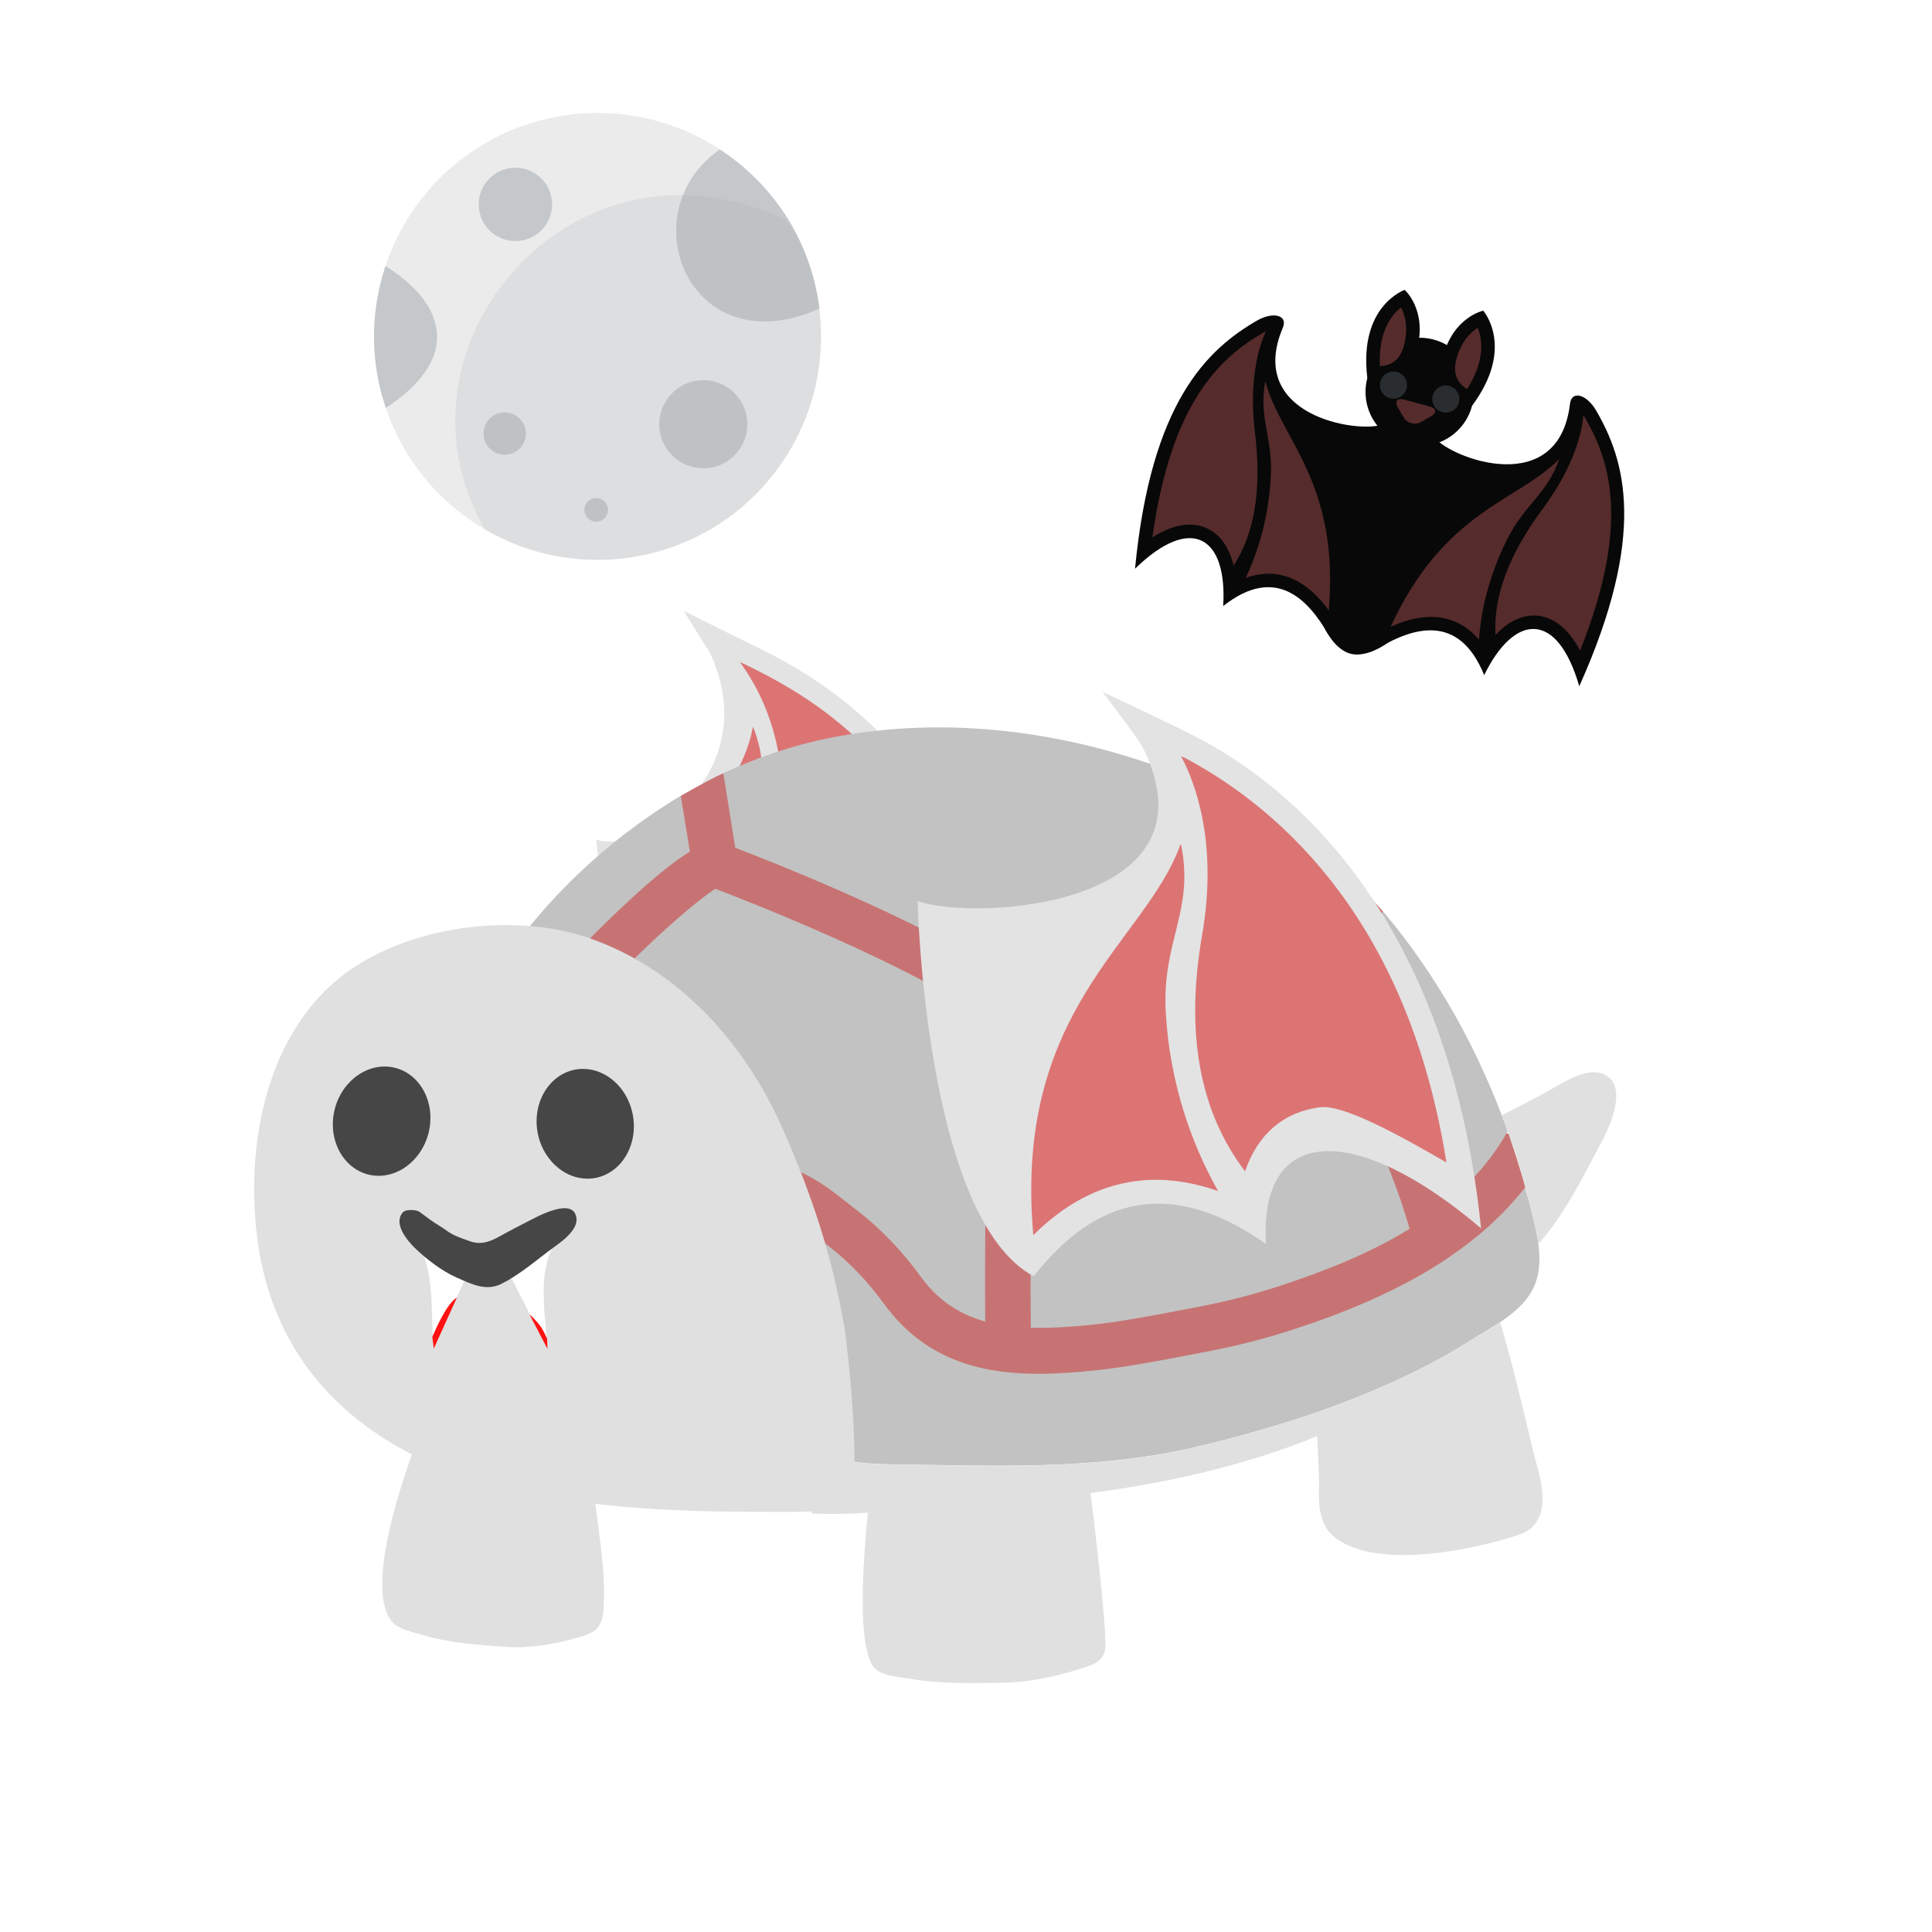 <?xml version="1.0" encoding="UTF-8" standalone="no"?>
<svg
   width="512"
   height="512"
   version="1.1"
   id="svg38"
   inkscape:version="1.1.1 (3bf5ae0d25, 2021-09-20)"
   inkscape:export-xdpi="192"
   inkscape:export-ydpi="192"
   sodipodi:docname="dragkula.svg"
   inkscape:export-filename="/home/mirror/opt/turtles/classigk/dragkula.png"
   xmlns:inkscape="http://www.inkscape.org/namespaces/inkscape"
   xmlns:sodipodi="http://sodipodi.sourceforge.net/DTD/sodipodi-0.dtd"
   xmlns="http://www.w3.org/2000/svg"
   xmlns:svg="http://www.w3.org/2000/svg"
   xmlns:rdf="http://www.w3.org/1999/02/22-rdf-syntax-ns#"
   xmlns:cc="http://creativecommons.org/ns#"
   xmlns:dc="http://purl.org/dc/elements/1.1/">
  <defs
     id="defs42">
    <path
       d="M119.5,53.43c-0.44-0.19-0.94-0.11-1.29,0.22L87.25,82.71L65.16,49.72c-0.22-0.33-0.58-0.52-0.98-0.52h0 c-0.39,0-0.76,0.19-0.98,0.51l-22.19,33L10.06,53.64c-0.35-0.33-0.85-0.41-1.29-0.22c-0.43,0.19-0.71,0.63-0.69,1.1l1.27,47.52 c0,10.33,24.06,18.43,54.78,18.43c30.72,0,54.78-8.1,54.78-18.4l1.27-47.55C120.2,54.06,119.93,53.62,119.5,53.43z"
       id="SVGID_1_" />
    <clipPath
       id="clipPath74"
       clipPathUnits="userSpaceOnUse">
      <path
         inkscape:connector-curvature="0"
         id="path72"
         d="M 0,150 H 350 V 0 H 0 Z" />
    </clipPath>
    <inkscape:path-effect
       effect="spiro"
       id="path-effect27148"
       is_visible="true"
       lpeversion="0" />
    <inkscape:path-effect
       effect="spiro"
       id="path-effect27144"
       is_visible="true"
       lpeversion="0" />
    <inkscape:path-effect
       effect="spiro"
       id="path-effect27140"
       is_visible="true"
       lpeversion="0" />
    <inkscape:path-effect
       effect="spiro"
       id="path-effect27136"
       is_visible="true"
       lpeversion="0" />
    <path
       d="M119.5,53.43c-0.44-0.19-0.94-0.11-1.29,0.22L87.25,82.71L65.16,49.72c-0.22-0.33-0.58-0.52-0.98-0.52h0 c-0.39,0-0.76,0.19-0.98,0.51l-22.19,33L10.06,53.64c-0.35-0.33-0.85-0.41-1.29-0.22c-0.43,0.19-0.71,0.63-0.69,1.1l1.27,47.52 c0,10.33,24.06,18.43,54.78,18.43c30.72,0,54.78-8.1,54.78-18.4l1.27-47.55C120.2,54.06,119.93,53.62,119.5,53.43z"
       id="SVGID_1_-2" />
    <filter
       inkscape:collect="always"
       style="color-interpolation-filters:sRGB"
       id="filter1127"
       x="-0.086"
       width="1.172"
       y="-0.573"
       height="2.146">
      <feGaussianBlur
         inkscape:collect="always"
         stdDeviation="0.859"
         id="feGaussianBlur1129" />
    </filter>
    <clipPath
       id="clipPath74-6"
       clipPathUnits="userSpaceOnUse">
      <path
         inkscape:connector-curvature="0"
         id="path72-1"
         d="M 0,150 H 350 V 0 H 0 Z" />
    </clipPath>
    <inkscape:path-effect
       effect="spiro"
       id="path-effect17935-89"
       is_visible="true"
       lpeversion="0" />
    <inkscape:path-effect
       effect="spiro"
       id="path-effect17939-8"
       is_visible="true"
       lpeversion="0" />
    <inkscape:path-effect
       effect="spiro"
       id="path-effect17935-8-7"
       is_visible="true"
       lpeversion="0" />
    <inkscape:path-effect
       effect="spiro"
       id="path-effect17939-6-0"
       is_visible="true"
       lpeversion="0" />
  </defs>
  <sodipodi:namedview
     pagecolor="#ffffff"
     bordercolor="#666666"
     borderopacity="1"
     objecttolerance="1"
     gridtolerance="1"
     guidetolerance="1"
     inkscape:pageopacity="0"
     inkscape:pageshadow="2"
     inkscape:window-width="1920"
     inkscape:window-height="1080"
     id="namedview40"
     showgrid="false"
     inkscape:zoom="1"
     inkscape:cx="102.5"
     inkscape:cy="131"
     inkscape:window-x="0"
     inkscape:window-y="0"
     inkscape:window-maximized="1"
     inkscape:current-layer="svg38"
     inkscape:pagecheckerboard="0"
     showguides="false"
     inkscape:lockguides="false" />
  <rect
     style="opacity:1;fill:#36393f;fill-opacity:1;fill-rule:evenodd;stroke:none;stroke-width:0.892;stroke-linecap:round;stroke-linejoin:round;stroke-miterlimit:4;stroke-dasharray:none;stroke-opacity:1;paint-order:stroke fill markers"
     id="rect69758"
     width="512"
     height="512"
     x="-601.75"
     y="0"
     ry="256"
     inkscape:export-filename="/home/mirror/opt/turtles/classigk/dragkula.png"
     inkscape:export-xdpi="192"
     inkscape:export-ydpi="192" />
  <g
     id="g87643"
     transform="translate(0,22.539)">
    <g
       id="g67870"
       transform="matrix(0.79,-0.118,0.324,0.655,200.728,27.464)">
      <g
         id="g67866">
        <path
           style="fill:#e3e3e3;fill-opacity:1;stroke-width:7.365"
           d="m -150.905,236.158 c 11.932,8.522 63.531,-15.581 64.359,-64.31 -0.352,-2.454 -1.714,-16.89 -1.714,-16.89 0,0 11.558,12.003 16.445,16.89 22.096,22.096 44.192,57.7 29.461,147.305 -22.096,-36.826 -44.192,-29.461 -51.557,7.365 -22.096,-29.461 -44.192,-14.731 -58.922,0 -22.096,-22.096 1.928,-90.36 1.928,-90.36 z"
           id="path67862"
           sodipodi:nodetypes="cccscccc" />
        <path
           style="fill:#dc7474;fill-opacity:1;stroke-width:7.365"
           d="m -84.962,203.15 0.449,-0.641 c -1.687,20.895 -11.998,28.268 -16.417,50.356 -4.331,21.654 -3.513,40.649 -0.648,55.711 -6.187,-4.206 -12.712,-6.437 -19.562,-6.437 -9.31,0 -18.767,3.963 -28.688,11.983 12.072,-68.622 48.898,-83.353 64.866,-110.973 z"
           id="path67864" />
      </g>
      <path
         style="fill:#dc7474;fill-opacity:1;stroke-width:7.365"
         d="m -93.535,303.76 c -6.577,-19.82 -4.213,-44.103 7.336,-72.99 10.952,-27.391 8.945,-45.293 7.575,-53.351 0.361,0.302 0.714,0.575 1.09,0.957 19.93,19.938 39.379,48.939 30.666,121.892 -9.391,-10.157 -17.765,-12.69 -23.768,-12.69 -9.324,0 -17.191,5.767 -22.899,16.181 z"
         id="path67868"
         sodipodi:nodetypes="cccccsc" />
    </g>
    <path
       d="m 180.418,188.371 c 0,0 7.221,-4.191 11.27,-6.003 l 62.974,23.162 101.852,2.747 c 0,0 7.645,7.928 9.911,10.647 l 18.49,53.064 14.922,5.975 c 0,0 3.426,10.25 4.389,14.13 l -3.086,24.465 -147.638,36.612 -118.558,-29.08 0.368,-72.885 36.244,-47.202 z"
       style="fill:#c87373;fill-opacity:1;stroke-width:1"
       id="path909"
       inkscape:connector-curvature="0"
       inkscape:export-xdpi="68.17437"
       inkscape:export-ydpi="68.17437" />
    <path
       d="m 273.973,249.929 c -0.283,14.328 -1.076,55.499 -0.793,79.397 4.729,0.113 9.911,-0.142 15.63,-0.736 7.645,-0.765 15.63,-2.294 23.332,-3.766 l 4.899,-0.934 c 7.9,-1.501 15.206,-3.37 22.341,-5.72 11.015,-3.624 23.191,-8.297 34.177,-15.064 -8.07,-28.118 -22.539,-49.213 -27.183,-55.527 -31.147,-2.463 -60.992,0.821 -72.403,2.35 z"
       style="fill:#c2c2c2;fill-opacity:1;stroke-width:1"
       id="path911"
       inkscape:connector-curvature="0"
       inkscape:export-xdpi="68.17437"
       inkscape:export-ydpi="68.17437" />
    <path
       d="m 356.768,241.293 c 5.522,7.56 18.773,27.551 27.211,54.423 6.173,-5.125 11.496,-11.241 15.574,-18.462 -3.794,-10.562 -8.381,-20.812 -13.875,-30.581 -5.522,-9.797 -11.949,-19.17 -19.226,-27.778 -2.69,8.806 -6.966,17.414 -9.684,22.398 z"
       style="fill:#c2c2c2;fill-opacity:1;stroke-width:1"
       id="path913"
       inkscape:connector-curvature="0"
       inkscape:export-xdpi="68.17437"
       inkscape:export-ydpi="68.17437" />
    <path
       d="m 194.859,202.132 c 12.062,4.615 53.375,21.039 74.725,36.188 9.203,-1.359 41.596,-5.55 76.566,-2.888 4.531,-8.353 9.288,-19.566 10.335,-27.183 -0.425,-0.425 -0.793,-0.878 -1.218,-1.274 -14.526,-13.648 -32.931,-21.152 -51.506,-27.438 -25.937,-8.778 -54.168,-11.864 -81.21,-7.022 -10.703,1.925 -21.039,5.238 -30.864,9.854 z"
       style="fill:#c2c2c2;fill-opacity:1;stroke-width:1"
       id="path915"
       inkscape:connector-curvature="0"
       inkscape:export-xdpi="68.17437"
       inkscape:export-ydpi="68.17437" />
    <path
       d="m 404.14,292.176 c -5.635,7.221 -12.459,13.223 -19.764,18.207 -0.142,0.113 -0.311,0.198 -0.425,0.311 -13.422,9.061 -28.401,14.894 -40.775,18.943 -7.645,2.52 -15.432,4.531 -23.87,6.116 l -4.899,0.934 c -7.985,1.529 -16.197,3.115 -24.38,3.964 -4.814,0.481 -9.797,0.878 -14.809,0.878 -14.951,0 -29.958,-3.511 -40.916,-18.49 -4.417,-6.088 -9.344,-11.213 -14.583,-15.234 l -2.18,-1.699 c -3.313,-2.633 -9.514,-7.56 -12.714,-7.645 l 0.311,-12.091 c 7.249,0.198 14.583,6.003 19.934,10.25 l 1.982,1.557 c 6.145,4.7 11.893,10.647 17.018,17.697 4.615,6.314 10.25,9.911 17.018,11.808 -0.227,-25.541 0.595,-68.014 0.849,-79.964 -20.727,-14.526 -62.408,-30.921 -72.347,-34.715 -3.908,2.407 -13.988,10.788 -25.852,22.879 -1.189,1.218 -2.775,1.812 -4.332,1.812 -1.529,0 -3.058,-0.566 -4.219,-1.727 -2.379,-2.322 -2.435,-6.145 -0.085,-8.551 7.504,-7.617 19.396,-19.141 27.721,-24.295 l -2.407,-14.781 c -20.274,12.119 -40.293,30.921 -52.327,52.781 -12.062,21.831 -16.14,46.664 -4.644,70.704 3.766,7.787 11.326,20.869 18.915,25.399 6.711,4.021 13.818,7.447 21.067,10.448 6.428,2.662 11.864,6.003 18.462,7.928 5.89,1.756 11.978,3.653 17.952,4.984 6.031,1.359 12.289,1.784 18.349,2.917 5.38,0.991 10.817,1.897 16.253,1.982 27.891,0.368 56.093,1.841 83.475,-4.785 16.65,-4.021 33.158,-9.033 48.816,-15.942 7.928,-3.455 15.659,-7.419 22.936,-12.062 5.918,-3.738 13.705,-7.419 16.791,-14.101 3.256,-7.051 0.481,-15.574 -1.246,-22.709 -0.311,-1.189 -0.736,-2.463 -1.076,-3.709 z"
       style="fill:#c2c2c2;fill-opacity:1;stroke-width:1"
       id="path917"
       inkscape:connector-curvature="0"
       inkscape:export-xdpi="68.17437"
       inkscape:export-ydpi="68.17437" />
    <path
       d="m 151.677,359.794 c -2.775,-1.642 -6.739,-2.209 -12.119,-2.973 -7.079,-0.991 -14.781,-2.973 -21.86,-1.699 -6.088,1.104 -6.739,2.662 -8.721,8.297 -3.086,8.863 -12.062,35.423 -5.097,43.804 1.727,2.067 5.748,2.803 8.212,3.539 7.107,2.152 14.668,2.633 22.143,3.143 6.371,0.425 12.657,-0.736 18.745,-2.435 4.559,-1.274 6.569,-2.35 6.937,-7.39 0.821,-10.76 -1.586,-21.378 -2.548,-32.053 -0.68,-6.909 -2.379,-10.307 -5.691,-12.232 z"
       style="fill:#e0e0e0;fill-opacity:1;stroke-width:1"
       id="path921"
       inkscape:connector-curvature="0"
       inkscape:export-xdpi="68.17437"
       inkscape:export-ydpi="68.17437" />
    <path
       d="m 426.68,263.266 c -4.757,-4.474 -12.572,1.303 -16.933,3.624 -3.908,2.095 -7.787,4.162 -11.751,6.116 2.86,7.504 5.352,15.149 7.221,22.964 0.849,3.483 1.925,7.305 2.463,11.128 0.142,-0.17 0.283,-0.34 0.425,-0.481 1.444,-1.642 2.747,-3.313 4.021,-5.097 4.955,-7.022 8.721,-14.781 12.77,-22.313 1.954,-3.766 5.55,-12.374 1.784,-15.942 z"
       style="fill:#e0e0e0;fill-opacity:1;stroke-width:1"
       id="path925"
       inkscape:connector-curvature="0"
       inkscape:export-xdpi="68.17437"
       inkscape:export-ydpi="68.17437" />
    <g
       id="g56537"
       transform="matrix(1.045,-0.145,0.261,0.844,348.424,17.94)">
      <g
         id="g56533">
        <path
           style="fill:#e3e3e3;fill-opacity:1;stroke-width:7.365"
           d="m -152.833,208.674 c 11.932,8.522 73.653,14.731 66.287,-36.826 -0.406,-2.828 -5.64,-18.433 -5.64,-18.433 0,0 15.862,13.925 20.37,18.433 22.096,22.096 46.105,69.334 31.374,158.94 -22.096,-36.826 -46.105,-41.095 -53.47,-4.269 -22.096,-29.461 -44.192,-14.731 -58.922,0 -22.096,-22.096 0,-117.844 0,-117.844 z"
           id="path56529"
           sodipodi:nodetypes="cccscccc" />
        <path
           style="fill:#dc7474;fill-opacity:1;stroke-width:7.365"
           d="m -84.962,203.15 0.449,-0.641 c -1.687,20.895 -11.998,28.268 -16.417,50.356 -4.331,21.654 -3.513,40.649 -0.648,55.711 -6.187,-4.206 -12.712,-6.437 -19.562,-6.437 -9.31,0 -18.767,3.963 -28.688,11.983 12.072,-68.622 48.898,-83.353 64.866,-110.973 z"
           id="path56531" />
      </g>
      <path
         style="fill:#dc7474;fill-opacity:1;stroke-width:7.365"
         d="m -93.535,303.76 c -6.577,-19.82 -4.213,-44.103 7.336,-72.99 10.952,-27.391 9.685,-46.615 8.315,-54.672 0.361,0.302 0.714,0.575 1.09,0.957 19.93,19.938 41.595,59.492 32.882,132.446 -9.391,-10.157 -20.722,-21.922 -26.724,-21.922 -9.324,0 -17.191,5.767 -22.899,16.181 z"
         id="path56535"
         sodipodi:nodetypes="cccccsc" />
    </g>
    <path
       d="m 397.543,327.882 c -2.633,1.756 -5.437,3.313 -7.9,4.87 -7.277,4.615 -15.007,8.58 -22.936,12.062 -15.659,6.909 -32.167,11.921 -48.816,15.942 -27.381,6.626 -55.584,5.153 -83.475,4.785 -5.465,-0.085 -10.902,-0.991 -16.253,-1.982 -1.501,-0.283 -2.973,-0.51 -4.474,-0.736 l 1.472,15.715 c 0,0 5.323,0.396 14.837,-0.198 -1.841,18.207 -2.435,37.858 2.209,41.596 2.095,1.699 6.541,2.01 9.259,2.463 7.985,1.331 16.253,1.133 24.465,0.991 6.994,-0.113 13.733,-1.642 20.189,-3.624 4.842,-1.472 6.937,-2.548 6.852,-6.994 -0.085,-5.691 -2.01,-23.983 -3.964,-39.642 17.952,-2.35 40.067,-6.796 60.058,-15.092 0.283,6.286 0.538,11.666 0.51,12.77 -0.17,4.332 -0.227,10.25 3.596,13.592 10.647,9.373 37.009,3.908 49.241,-0.17 9.118,-3.001 6.314,-13.62 4.502,-19.821 -1.048,-3.709 -5.267,-23.021 -9.373,-36.527 z"
       style="fill:#e0e0e0;fill-opacity:1;stroke-width:1"
       id="path923"
       inkscape:connector-curvature="0"
       inkscape:export-xdpi="68.17437"
       inkscape:export-ydpi="68.17437" />
    <path
       d="m 214.698,378.048 c -3.2,0.113 -6.428,0.085 -9.741,0.085 -23.587,0 -46.07,-0.623 -69.289,-5.89 -35.253,-7.957 -62.719,-29.052 -67.505,-66.768 -2.945,-23.247 1.756,-50.798 19.708,-67.08 16.848,-15.29 47.146,-19.51 67.901,-12.459 24.182,8.268 41.794,28.146 51.846,51.082 7.73,17.669 12.969,33.526 16.225,52.582 0.481,2.917 5.833,47.004 -0.425,47.825 -2.888,0.34 -5.805,0.538 -8.721,0.623 z"
       style="fill:#e0e0e0;fill-opacity:1;stroke-width:1"
       id="path929"
       inkscape:connector-curvature="0"
       inkscape:export-xdpi="68.17437"
       inkscape:export-ydpi="68.17437" />
    <g
       id="g5669"
       transform="matrix(1.101,0,0,1.101,-13.049,-31.179)">
      <path
         style="fill:#ffffff;fill-opacity:1;stroke:none;stroke-width:1.223px;stroke-linecap:butt;stroke-linejoin:miter;stroke-opacity:1"
         d="m 125.584,311.721 -9.315,20.746 c -0.808,-7.78 0.158,-15.638 -2.546,-22.805 z"
         id="path2623-3"
         sodipodi:nodetypes="cccc" />
      <path
         style="fill:#ffffff;fill-opacity:1;stroke:none;stroke-width:1.414px;stroke-linecap:butt;stroke-linejoin:miter;stroke-opacity:1"
         d="m 144.613,308.639 c -3.126,6.352 -1.588,15.437 -0.979,23.906 l -11.897,-23.382 z"
         id="path2025-6"
         sodipodi:nodetypes="cccc" />
      <path
         style="color:#000000;fill:#ff1111;stroke-width:1.052;-inkscape-stroke:none"
         d="m 115.913,329.631 0.356,2.836 5.576,-12.325 c -2.553,1.53 -5.223,7.895 -5.932,9.489 z"
         id="path4418-7"
         sodipodi:nodetypes="cccc" />
      <path
         style="color:#000000;fill:#ff1111;stroke-width:1.052;-inkscape-stroke:none"
         d="m 143.529,330.049 0.105,2.496 -4.362,-8.373 c 3.339,3.092 3.448,4.343 4.258,5.877 z"
         id="path5399"
         sodipodi:nodetypes="cccc" />
    </g>
    <g
       id="g3676"
       inkscape:export-xdpi="68.17437"
       inkscape:export-ydpi="68.17437">
      <path
         d="m 152.471,260.911 c 6.968,-1.247 13.794,4.137 15.238,12.07 1.445,7.905 -3.031,15.385 -9.998,16.66 -6.939,1.247 -13.765,-4.137 -15.238,-12.042 -1.445,-7.933 3.031,-15.385 9.998,-16.689 z"
         style="fill:#464646;stroke-width:2.833;fill-opacity:1"
         id="path24"
         inkscape:export-xdpi="68.17437"
         inkscape:export-ydpi="68.17437" />
      <path
         d="m 88.714,271.394 c 1.983,-7.792 9.205,-12.694 16.031,-10.937 6.854,1.757 10.791,9.52 8.809,17.312 -2.011,7.792 -9.177,12.694 -16.031,10.937 -6.826,-1.785 -10.791,-9.52 -8.809,-17.312 z"
         style="fill:#464646;stroke-width:2.833;fill-opacity:1"
         id="path26"
         inkscape:export-xdpi="68.17437"
         inkscape:export-ydpi="68.17437" />
      <path
         d="m 134.202,304.129 c -3.229,1.757 -6.005,3.627 -9.772,2.238 -2.181,-0.793 -4.249,-1.417 -6.146,-2.833 -1.36,-0.992 -2.889,-1.813 -4.249,-2.805 -0.708,-0.51 -1.388,-1.048 -2.096,-1.558 -0.793,-0.595 -1.076,-0.85 -2.096,-0.992 -0.821,-0.085 -2.436,-0.142 -3.059,0.538 -2.662,2.975 1.076,7.395 3.087,9.407 3.002,2.918 7.279,6.233 11.216,7.933 3.852,1.672 7.676,3.683 11.783,1.643 4.503,-2.267 8.412,-5.553 12.377,-8.585 2.606,-1.983 8.44,-5.468 7.421,-9.35 -0.708,-2.833 -3.994,-2.238 -6.146,-1.558 -2.719,0.822 -5.155,2.21 -7.676,3.485 -1.558,0.765 -3.087,1.615 -4.645,2.437 z"
         style="fill:#464646;stroke-width:2.833;fill-opacity:1"
         id="path28"
         inkscape:export-xdpi="68.17437"
         inkscape:export-ydpi="68.17437" />
    </g>
  </g>
  <g
     id="g1139"
     transform="matrix(0.808,0,0,0.808,53.89,-391.452)"
     inkscape:export-xdpi="29.648485"
     inkscape:export-ydpi="29.648485">
    <g
       style="opacity:0.332;fill:#020303;fill-opacity:1;filter:url(#filter1127)"
       id="g901"
       transform="matrix(6.038,0,0,6.038,156.658,27.03)" />
    <g
       transform="matrix(6.038,0,0,6.038,156.658,17.03)"
       id="g889">
      <path
         sodipodi:nodetypes="cccssscccsssc"
         style="fill:#191919;fill-opacity:1"
         inkscape:connector-curvature="0"
         d="m 30.198,27.385 0.529,-14.639 c 0,-0.135 0.161,1.165 -0.021,-0.373 0.003,-0.033 0.021,-0.075 0.021,-0.11 0,-1.804 -4.996,-3.042 -12.727,-3.042 -7.732,0 -11.607,1.446 -11.607,3.251 0,0.035 0.017,0.068 0.022,0.102 -0.014,0.11 -0.022,0.23 -0.022,0.365 L 5.802,27.385 C 2.298,28.295 0,29.576 0,31 c 0,2.762 8.611,5 18,5 9.389,0 18,-2.238 18,-5 0,-1.424 -2.298,-2.705 -5.802,-3.615 z"
         id="path872" />
      <path
         style="opacity:0.356;fill:#737373;fill-opacity:1;stroke-width:0.884"
         inkscape:connector-curvature="0"
         d="m 17.94,15.454 c -4.023,0 -7.077,-0.851 -8.928,-1.564 -0.431,-0.166 -0.665,-0.704 -0.521,-1.202 0.144,-0.498 0.608,-0.768 1.041,-0.601 2.377,0.915 8.854,2.747 17.622,-0.015 0.435,-0.135 0.89,0.16 1.009,0.667 0.12,0.506 -0.139,1.029 -0.578,1.167 -3.625,1.142 -6.867,1.549 -9.647,1.549 z"
         id="path874" />
      <path
         sodipodi:nodetypes="ccccsccscc"
         style="fill:#ba3232;fill-opacity:1;stroke-width:0.923"
         inkscape:connector-curvature="0"
         d="m 30.198,27.385 0.067,-1.963 C 22.56,27.259 13.608,27.355 5.877,25.154 L 5.721,26.479 c 0.069,0.259 0.113,0.554 0.113,0.917 0,1.491 1.289,2.409 2.771,2.893 4.458,1.455 13.958,1.402 18.807,0.127 1.467,-0.386 2.776,-1.476 2.776,-2.718 0,-0.101 0.015,-0.205 0.024,-0.308 z"
         id="path876" />
    </g>
  </g>
  <g
     id="g27983"
     transform="matrix(0.333,0.896,0.896,-0.333,64.512,39.582)">
    <circle
       r="61.953"
       cy="-108.458"
       cx="23.821"
       fill="#ffffff"
       fill-rule="evenodd"
       id="circle23522"
       style="fill:#ebebeb;fill-opacity:1;stroke-width:2.343"
       transform="rotate(119.383)" />
    <g
       id="g25932"
       style="fill:#c4c8ca;fill-opacity:1">
      <path
         d="M 97.018,134.349 C 99.582,94.856 53.697,93.979 46.038,123.787 c 12.999,9.654 31.113,15.144 50.98,10.562 z"
         fill="#aeb5ba"
         id="path23524"
         style="fill:#c4c8ca;fill-opacity:1;stroke-width:2.343" />
      <circle
         r="12.211"
         cy="-146.557"
         cx="24.161"
         fill="#aeb5ba"
         fill-rule="evenodd"
         id="circle23526"
         transform="rotate(119.383)"
         style="fill:#c4c8ca;fill-opacity:1;stroke-width:2.343" />
      <circle
         r="3.278"
         cy="-139.208"
         cx="-13.148"
         fill="#aeb5ba"
         fill-rule="evenodd"
         id="circle23528"
         transform="rotate(119.383)"
         style="fill:#c4c8ca;fill-opacity:1;stroke-width:2.343" />
      <circle
         r="5.879"
         cy="-106.197"
         cx="-13.373"
         fill="#aeb5ba"
         fill-rule="evenodd"
         id="circle23530"
         transform="rotate(119.383)"
         style="fill:#c4c8ca;fill-opacity:1;stroke-width:2.343" />
      <circle
         r="10.174"
         cy="-67.418"
         cx="37.049"
         fill="#aeb5ba"
         fill-rule="evenodd"
         id="circle23532"
         transform="rotate(119.383)"
         style="fill:#c4c8ca;fill-opacity:1;stroke-width:2.343" />
      <path
         d="M 80.958,12.045 C 75.234,37.192 59.106,37.335 44.063,25.644 55.291,16.618 68.592,12.318 80.958,12.045 Z"
         fill="#aeb5ba"
         id="path23534"
         style="fill:#c4c8ca;fill-opacity:1;stroke-width:2.343" />
    </g>
    <path
       id="path23536"
       style="opacity:0.201;fill:#a5abae;fill-opacity:1;stroke-width:2.343"
       d="m 110.898,25.17 c -51.659,0.59 -83.669,66.697 -40.24,108.826 1.811,0.581 3.608,1.069 5.391,1.494 A 61.953,61.953 0 0 0 136.801,104.367 61.953,61.953 0 0 0 122.072,26.051 c -3.809,-0.638 -7.54,-0.922 -11.174,-0.881 z" />
  </g>
  <g
     id="g60039"
     transform="matrix(3.469,0.918,-0.918,3.469,323.892,49.179)"
     style="fill:#080808;fill-opacity:1">
    <path
       fill="#66757f"
       d="m 23,21 c 0,6.352 -3,10 -5,10 -2,0 -5,-3.648 -5,-10 0,-6.352 2.239,-7 5,-7 2.762,0 5,0.648 5,7 z"
       id="path59634"
       style="fill:#080808;fill-opacity:1" />
    <circle
       fill="#66757f"
       cx="18"
       cy="11"
       r="4"
       id="circle59636"
       style="fill:#080808;fill-opacity:1" />
    <path
       fill="#66757f"
       d="m 14,11 c -2,-5 1,-7 1,-7 0,0 2,1 2,4 0,3 -3,3 -3,3 z"
       id="path59638"
       style="fill:#080808;fill-opacity:1" />
    <path
       fill="#66757f"
       d="m 22,11 c 2,-5 -1,-7 -1,-7 0,0 -2,1 -2,4 0,3 3,3 3,3 z m -5.984,3 c -1.62,1.157 -10,2 -9,-5 0.142,-0.99 -1,-1 -2,0 -3,3 -6,7.834 -4,20 3,-5 6,-4 7,1 3,-4 6,-2 8,0 3,-3 0,-16 0,-16 z m 3.937,0 c 1.62,1.157 10,2 9,-5 -0.142,-0.99 1,-1 2,0 3,3 6,7.834 4,20 -3,-5 -6,-4 -7,1 -3,-4 -6,-2 -8,0 -3,-3 0,-16 0,-16 z"
       id="path59642"
       style="fill:#080808;fill-opacity:1" />
  </g>
  <g
     id="g65150"
     style="fill:#292d30;fill-opacity:1"
     transform="matrix(0.675,0.179,-0.179,0.675,308.491,53.643)">
    <circle
       fill="#292f33"
       cx="101.922"
       cy="44.708"
       r="5.139"
       id="circle59644"
       style="fill:#292d30;fill-opacity:1;stroke-width:5.139" />
    <circle
       fill="#292f33"
       cx="122.48"
       cy="44.708"
       r="5.139"
       id="circle59646"
       style="fill:#292d30;fill-opacity:1;stroke-width:5.139" />
  </g>
  <g
     id="g60046"
     transform="matrix(3.469,0.918,-0.918,3.469,323.892,49.179)"
     style="fill:#562b2b;fill-opacity:1">
    <path
       fill="#546066"
       d="M 14.668,9.904 C 13.892,7.447 14.549,6.008 15.071,5.324 15.486,5.773 16,6.608 16,8 16,9.268 15.261,9.734 14.668,9.904 Z"
       id="path59640"
       style="fill:#562b2b;fill-opacity:1" />
    <path
       fill="#546066"
       d="M 21.332,9.904 C 22.107,7.447 21.45,6.008 20.929,5.324 20.514,5.773 20,6.608 20,8 c 0,1.268 0.739,1.734 1.332,1.904 z"
       id="path59648"
       style="fill:#562b2b;fill-opacity:1" />
    <path
       fill="#99aab5"
       d="M 7.996,26.91 C 8.888,24.219 8.569,20.922 7,17 5.513,13.281 5.685,10.671 5.871,9.577 5.822,9.618 5.775,9.655 5.723,9.707 3.017,12.414 0.477,16.531 1.66,26.436 c 1.276,-1.379 2.412,-1.723 3.228,-1.723 1.265,0 2.333,0.783 3.108,2.197 z"
       id="path59650"
       style="fill:#562b2b;fill-opacity:1" />
    <path
       fill="#99aab5"
       d="M 6.832,13.25 C 6.813,13.22 6.791,13.192 6.772,13.163 7,16 8.4,17.001 9,20 c 0.588,2.94 0.476,5.519 0.088,7.564 0.839,-0.571 1.726,-0.874 2.656,-0.874 1.264,0 2.548,0.538 3.895,1.627 C 14,19 9,17 6.832,13.25 Z M 28.004,26.91 C 27.111,24.219 27.432,20.922 29,17 c 1.487,-3.719 1.315,-6.329 1.129,-7.423 0.049,0.041 0.097,0.078 0.148,0.13 2.706,2.707 5.246,6.824 4.063,16.729 -1.275,-1.379 -2.412,-1.723 -3.227,-1.723 -1.266,0 -2.334,0.783 -3.109,2.197 z"
       id="path59652"
       style="fill:#562b2b;fill-opacity:1" />
    <path
       fill="#99aab5"
       d="m 29.168,13.25 0.061,-0.087 C 29,16 27.6,17.001 27,20 c -0.588,2.94 -0.477,5.519 -0.088,7.564 -0.84,-0.571 -1.726,-0.874 -2.656,-0.874 -1.264,0 -2.548,0.538 -3.895,1.627 C 22,19 27,17 29.168,13.25 Z m -10.48,-0.144 c -0.378,0.378 -0.998,0.378 -1.375,0 l -0.57,-0.571 c -0.378,-0.378 -0.25,-0.688 0.285,-0.688 h 1.945 c 0.535,0 0.664,0.309 0.285,0.688 z"
       id="path59654"
       style="fill:#562b2b;fill-opacity:1" />
  </g>
</svg>
